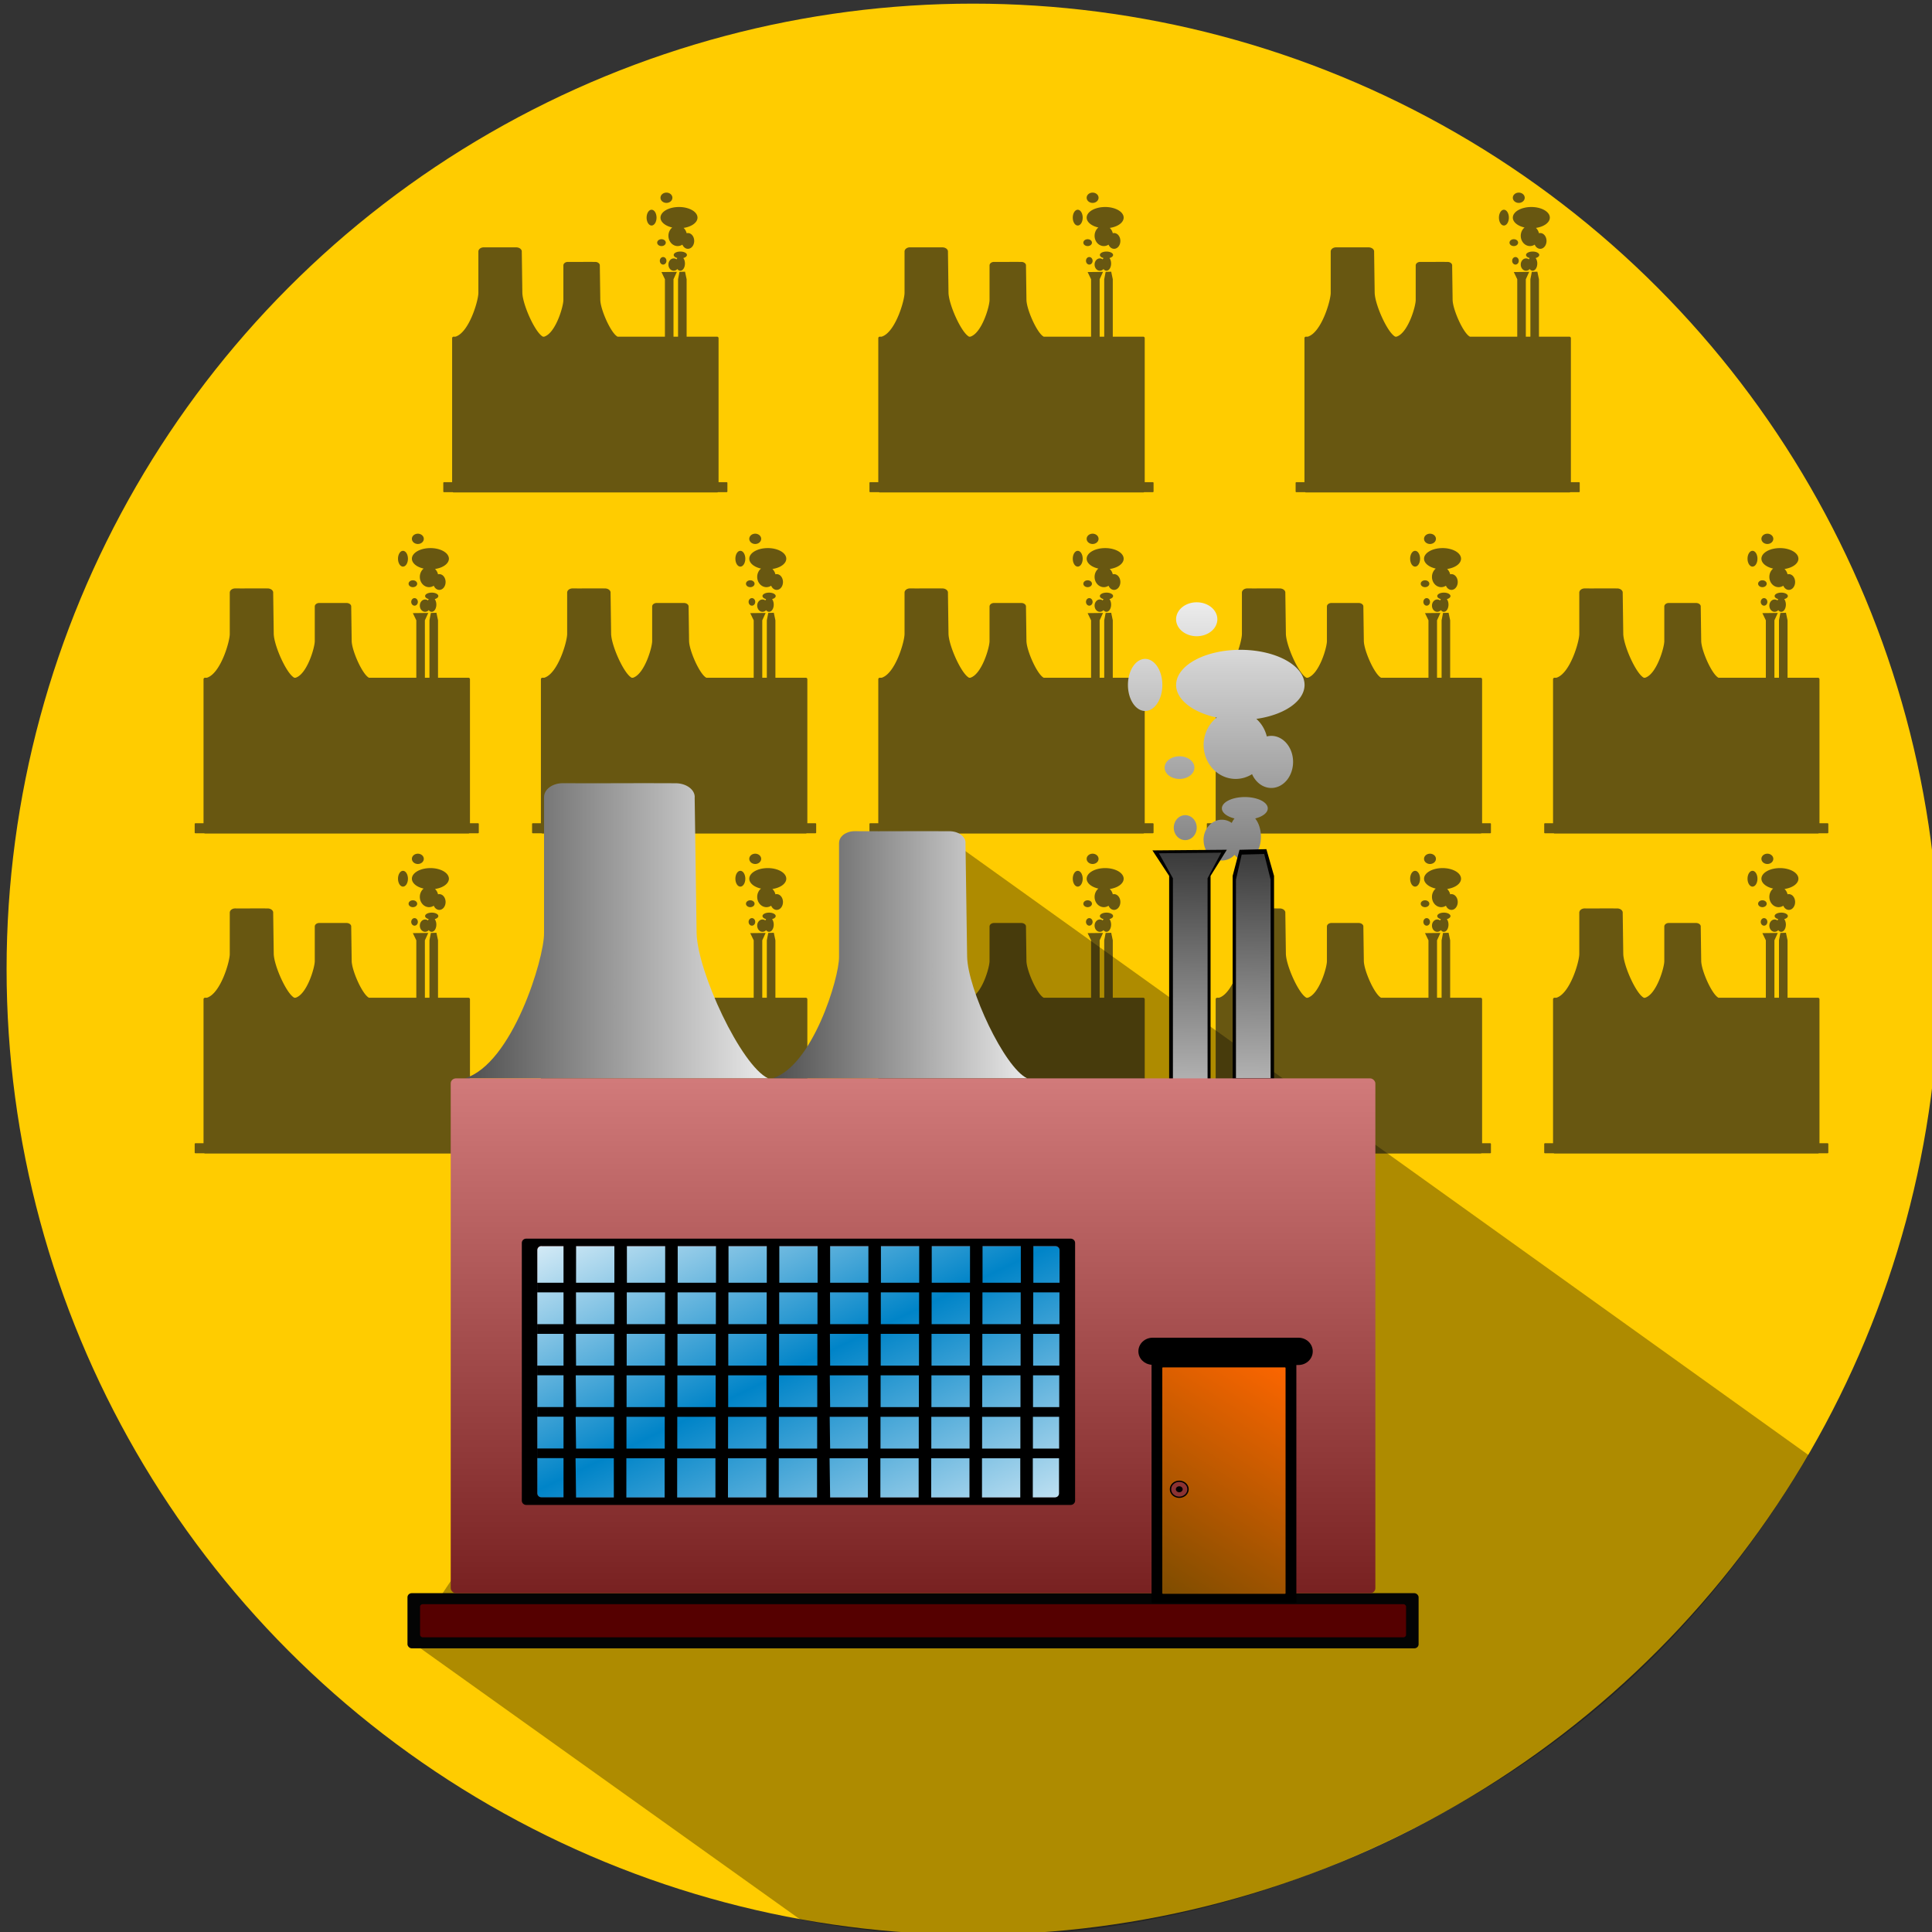 <?xml version="1.0" encoding="UTF-8" standalone="no"?>
<!-- Created with Inkscape (http://www.inkscape.org/) -->

<svg
   xmlns:dc="http://purl.org/dc/elements/1.1/"
   xmlns:cc="http://creativecommons.org/ns#"
   xmlns:rdf="http://www.w3.org/1999/02/22-rdf-syntax-ns#"
   xmlns:svg="http://www.w3.org/2000/svg"
   xmlns="http://www.w3.org/2000/svg"
   xmlns:xlink="http://www.w3.org/1999/xlink"
   xmlns:sodipodi="http://sodipodi.sourceforge.net/DTD/sodipodi-0.dtd"
   xmlns:inkscape="http://www.inkscape.org/namespaces/inkscape"
   width="20.773mm"
   height="20.773mm"
   viewBox="0 0 20.773 20.773"
   version="1.1"
   id="svg4150"
   inkscape:version="0.92.3 (2405546, 2018-03-11)"
   sodipodi:docname="abstract_facvtory_logo.svg">
  <rect x="0" y="0" width="20.773" height="20.773" fill="#333333" stroke="none"/>
  <defs
     id="defs4144">
    <linearGradient
       inkscape:collect="always"
       id="linearGradient896">
      <stop
         style="stop-color:#b3b3b3;stop-opacity:1;"
         offset="0"
         id="stop892" />
      <stop
         style="stop-color:#b3b3b3;stop-opacity:0;"
         offset="1"
         id="stop894" />
    </linearGradient>
    <linearGradient
       inkscape:collect="always"
       id="linearGradient962">
      <stop
         style="stop-color:#782121;stop-opacity:1"
         offset="0"
         id="stop958" />
      <stop
         style="stop-color:#de8787;stop-opacity:1"
         offset="1"
         id="stop960" />
    </linearGradient>
    <linearGradient
       id="linearGradient932"
       inkscape:collect="always">
      <stop
         id="stop928"
         offset="0"
         style="stop-color:#4d4d4d;stop-opacity:1" />
      <stop
         id="stop930"
         offset="1"
         style="stop-color:#ececec;stop-opacity:1" />
    </linearGradient>
    <linearGradient
       inkscape:collect="always"
       id="linearGradient904">
      <stop
         style="stop-color:#808080;stop-opacity:1"
         offset="0"
         id="stop900" />
      <stop
         style="stop-color:#ececec;stop-opacity:1"
         offset="1"
         id="stop902" />
    </linearGradient>
    <linearGradient
       inkscape:collect="always"
       xlink:href="#linearGradient904"
       id="linearGradient5771"
       gradientUnits="userSpaceOnUse"
       gradientTransform="matrix(0,-0.094,0.091,0,19.058,319.396)"
       x1="137.635"
       y1="43.869"
       x2="197.481"
       y2="43.869" />
    <linearGradient
       inkscape:collect="always"
       xlink:href="#linearGradient932"
       id="linearGradient5773"
       gradientUnits="userSpaceOnUse"
       gradientTransform="matrix(0.091,0,0,0.094,8.941,300.392)"
       x1="-17.076"
       y1="80.657"
       x2="53.458"
       y2="80.657" />
    <linearGradient
       inkscape:collect="always"
       xlink:href="#linearGradient896"
       id="linearGradient5775"
       gradientUnits="userSpaceOnUse"
       gradientTransform="matrix(0.028,0,0,0.025,262.262,91.988)"
       x1="593.682"
       y1="434.924"
       x2="595.87"
       y2="151.995" />
    <clipPath
       clipPathUnits="userSpaceOnUse"
       id="clipPath1907-5-8">
      <path
         style="fill:none;stroke:none;stroke-width:0.265px;stroke-linecap:butt;stroke-linejoin:miter;stroke-opacity:1"
         d="m 278.913,102.96 0.283,-5.188 -1.616,0.113 0.142,5.23 z"
         id="path1909-7-7"
         inkscape:connector-curvature="0" />
    </clipPath>
    <linearGradient
       inkscape:collect="always"
       xlink:href="#linearGradient896"
       id="linearGradient5777"
       gradientUnits="userSpaceOnUse"
       gradientTransform="matrix(0.028,0,0,0.025,264.366,91.928)"
       x1="593.682"
       y1="434.924"
       x2="598.404"
       y2="147.856" />
    <clipPath
       clipPathUnits="userSpaceOnUse"
       id="clipPath1898-7-2">
      <path
         inkscape:connector-curvature="0"
         id="path1900-2-2"
         d="m 281.239,102.953 0.014,-5.145 0.964,0.028 -0.057,5.202 z"
         style="fill:none;stroke:none;stroke-width:0.265px;stroke-linecap:butt;stroke-linejoin:miter;stroke-opacity:1" />
    </clipPath>
    <linearGradient
       inkscape:collect="always"
       xlink:href="#linearGradient932"
       id="linearGradient5779"
       gradientUnits="userSpaceOnUse"
       gradientTransform="matrix(0.091,0,0,0.094,8.941,300.392)"
       x1="53.377"
       y1="86.232"
       x2="112.745"
       y2="86.232" />
    <linearGradient
       inkscape:collect="always"
       xlink:href="#linearGradient962"
       id="linearGradient5781"
       gradientUnits="userSpaceOnUse"
       gradientTransform="matrix(0.091,0,0,0.094,9.223,300.408)"
       x1="83.061"
       y1="234.256"
       x2="83.061"
       y2="97.798" />
    <linearGradient
       inkscape:collect="always"
       xlink:href="#linearGradient2465"
       id="linearGradient5783"
       gradientUnits="userSpaceOnUse"
       gradientTransform="translate(-4.501,-8.367)"
       x1="11.97"
       y1="335.966"
       x2="17.545"
       y2="347.092" />
    <linearGradient
       inkscape:collect="always"
       id="linearGradient2465">
      <stop
         style="stop-color:#ffffff;stop-opacity:1"
         offset="0"
         id="stop2461" />
      <stop
         id="stop2469"
         offset="0.46"
         style="stop-color:#0084c8;stop-opacity:1" />
      <stop
         style="stop-color:#ffffff;stop-opacity:1"
         offset="1"
         id="stop2463" />
    </linearGradient>
    <linearGradient
       inkscape:collect="always"
       xlink:href="#linearGradient1930"
       id="linearGradient5785"
       gradientUnits="userSpaceOnUse"
       gradientTransform="matrix(0.091,0,0,0.102,8.884,299.192)"
       x1="143.776"
       y1="227.211"
       x2="172.487"
       y2="178.454" />
    <linearGradient
       id="linearGradient1930"
       inkscape:collect="always">
      <stop
         id="stop1926"
         offset="0"
         style="stop-color:#804d00;stop-opacity:1" />
      <stop
         id="stop1928"
         offset="1"
         style="stop-color:#ff6600;stop-opacity:1" />
    </linearGradient>
  </defs>
  <sodipodi:namedview
     id="base"
     pagecolor="#ffffff"
     bordercolor="#666666"
     borderopacity="1.0"
     inkscape:pageopacity="0.0"
     inkscape:pageshadow="2"
     inkscape:zoom="3.959798"
     inkscape:cx="12.815303"
     inkscape:cy="50.371664"
     inkscape:document-units="mm"
     inkscape:current-layer="layer1"
     showgrid="false"
     inkscape:snap-global="false"
     inkscape:snap-bbox="true"
     inkscape:bbox-nodes="true"
     inkscape:window-width="1366"
     inkscape:window-height="705"
     inkscape:window-x="-8"
     inkscape:window-y="-8"
     inkscape:window-maximized="1" />
  <g
     inkscape:label="Capa 1"
     inkscape:groupmode="layer"
     id="layer1"
     transform="translate(0,-276.227)">
    <g
       transform="matrix(0.523,0,0,0.523,-63.049,239.801)"
       id="g6000"
       style="stroke-width:1.913">
      <ellipse
         ry="19.85"
         rx="19.868"
         cy="89.573"
         cx="140.556"
         id="ellipse1420-6"
         style="opacity:1;fill:#ffcc00;fill-opacity:1;fill-rule:nonzero;stroke:none;stroke-width:1.913;stroke-linecap:butt;stroke-linejoin:bevel;stroke-miterlimit:4;stroke-dasharray:none;stroke-dashoffset:0;stroke-opacity:1;paint-order:normal" />
      <g
         style="stroke-width:17.459"
         transform="matrix(0.108,0,0,0.112,-46.751,77.764)"
         id="g1763-6">
        <g
           style="stroke-width:17.459"
           id="g1808-5">
          <g
             style="stroke-width:17.459"
             transform="translate(670.651,-564.144)"
             id="g1632-7">
            <path
               inkscape:connector-curvature="0"
               id="path1584-2"
               d="m 1086.441,527.038 a 1.132,0.943 0 0 0 -1.132,0.943 1.132,0.943 0 0 0 1.132,0.944 1.132,0.943 0 0 0 1.132,-0.944 1.132,0.943 0 0 0 -1.132,-0.943 z m 2.39,2.642 a 3.522,1.95 0 0 0 -3.522,1.95 3.522,1.95 0 0 0 2.232,1.812 1.761,1.887 0 0 0 -0.723,1.521 1.761,1.887 0 0 0 1.761,1.887 1.761,1.887 0 0 0 0.895,-0.265 1.195,1.447 0 0 0 1.054,0.768 1.195,1.447 0 0 0 1.195,-1.447 1.195,1.447 0 0 0 -1.195,-1.447 1.195,1.447 0 0 0 -0.246,0.033 1.761,1.887 0 0 0 -0.574,-0.976 3.522,1.95 0 0 0 2.644,-1.887 3.522,1.95 0 0 0 -3.522,-1.95 z m -5.221,0.503 a 0.943,1.447 0 0 0 -0.944,1.447 0.943,1.447 0 0 0 0.944,1.447 0.943,1.447 0 0 0 0.944,-1.447 0.943,1.447 0 0 0 -0.944,-1.447 z m 1.887,5.409 a 0.818,0.629 0 0 0 -0.818,0.629 0.818,0.629 0 0 0 0.818,0.629 0.818,0.629 0 0 0 0.818,-0.629 0.818,0.629 0 0 0 -0.818,-0.629 z m -29.322,1.488 c -1.518,0 -2.837,0.013 -4.553,0.002 -0.575,0.023 -0.981,0.375 -0.981,0.77 v 7.557 c 0.025,1.378 -1.746,7.302 -4.364,8.07 h -0.353 c -0.155,0 -0.28,0.125 -0.28,0.28 v 26.427 h -1.546 c -0.076,0 -0.137,0.061 -0.137,0.137 v 1.566 c 0,0.076 0.061,0.137 0.137,0.137 h 1.669 v 0 c 0.045,0.03 0.099,0.048 0.157,0.048 h 50.157 c 0.058,0 0.112,-0.018 0.157,-0.048 h 1.669 c 0.076,0 0.137,-0.061 0.137,-0.137 v -1.566 c 0,-0.076 -0.061,-0.137 -0.137,-0.137 h -1.546 v -26.427 c 0,-0.155 -0.125,-0.28 -0.28,-0.28 h -5.8 v -10.544 l -0.303,-1.382 -1.058,0.034 -0.27,1.348 v 10.544 h -0.869 v -10.544 l 0.641,-1.35 -2.93,0.034 0.658,1.317 v 10.544 h -9.005 c -1.253,-0.593 -3.272,-4.974 -3.298,-6.775 l -0.09,-6.263 c 0.04,-0.351 -0.355,-0.705 -0.943,-0.685 -1.92,-0.012 -3.25,0.01 -5.17,-0.002 -0.483,0.019 -0.823,0.314 -0.823,0.645 v 6.326 c 0.021,1.154 -1.465,6.112 -3.663,6.755 h -0.22 c -1.493,-0.708 -3.898,-5.942 -3.929,-8.094 l -0.107,-7.482 c 0.048,-0.42 -0.423,-0.842 -1.123,-0.819 -0.572,-0.004 -1.1,-0.005 -1.606,-0.004 z m 32.907,0.776 a 1.258,0.629 0 0 0 -1.258,0.629 1.258,0.629 0 0 0 0.693,0.561 0.881,1.321 0 0 0 -0.152,0.246 1.006,1.132 0 0 0 -0.541,-0.179 1.006,1.132 0 0 0 -1.006,1.132 1.006,1.132 0 0 0 1.006,1.132 1.006,1.132 0 0 0 0.691,-0.31 0.881,1.321 0 0 0 0.567,0.31 0.881,1.321 0 0 0 0.881,-1.321 0.881,1.321 0 0 0 -0.314,-1.011 1.258,0.629 0 0 0 0.691,-0.561 1.258,0.629 0 0 0 -1.258,-0.629 z m -3.271,1.007 a 0.629,0.692 0 0 0 -0.629,0.692 0.629,0.692 0 0 0 0.629,0.692 0.629,0.692 0 0 0 0.629,-0.692 0.629,0.692 0 0 0 -0.629,-0.692 z"
               style="opacity:1;fill:#1a1a1a;fill-opacity:0.657;fill-rule:nonzero;stroke:none;stroke-width:6.983;stroke-linecap:butt;stroke-linejoin:bevel;stroke-miterlimit:4;stroke-dasharray:none;stroke-dashoffset:0;stroke-opacity:1;paint-order:normal" />
            <path
               style="opacity:1;fill:#1a1a1a;fill-opacity:0.657;fill-rule:nonzero;stroke:none;stroke-width:6.983;stroke-linecap:butt;stroke-linejoin:bevel;stroke-miterlimit:4;stroke-dasharray:none;stroke-dashoffset:0;stroke-opacity:1;paint-order:normal"
               d="m 1167.564,527.038 a 1.132,0.943 0 0 0 -1.132,0.943 1.132,0.943 0 0 0 1.132,0.944 1.132,0.943 0 0 0 1.132,-0.944 1.132,0.943 0 0 0 -1.132,-0.943 z m 2.39,2.642 a 3.522,1.95 0 0 0 -3.522,1.95 3.522,1.95 0 0 0 2.232,1.812 1.761,1.887 0 0 0 -0.723,1.521 1.761,1.887 0 0 0 1.761,1.887 1.761,1.887 0 0 0 0.895,-0.265 1.195,1.447 0 0 0 1.054,0.768 1.195,1.447 0 0 0 1.195,-1.447 1.195,1.447 0 0 0 -1.195,-1.447 1.195,1.447 0 0 0 -0.246,0.033 1.761,1.887 0 0 0 -0.574,-0.976 3.522,1.95 0 0 0 2.644,-1.887 3.522,1.95 0 0 0 -3.522,-1.95 z m -5.221,0.503 a 0.943,1.447 0 0 0 -0.944,1.447 0.943,1.447 0 0 0 0.944,1.447 0.943,1.447 0 0 0 0.944,-1.447 0.943,1.447 0 0 0 -0.944,-1.447 z m 1.887,5.409 a 0.818,0.629 0 0 0 -0.818,0.629 0.818,0.629 0 0 0 0.818,0.629 0.818,0.629 0 0 0 0.818,-0.629 0.818,0.629 0 0 0 -0.818,-0.629 z m -29.322,1.488 c -1.518,0 -2.837,0.013 -4.553,0.002 -0.575,0.023 -0.981,0.375 -0.981,0.77 v 7.557 c 0.025,1.378 -1.746,7.302 -4.364,8.07 h -0.353 c -0.155,0 -0.28,0.125 -0.28,0.28 v 26.427 h -1.546 c -0.076,0 -0.137,0.061 -0.137,0.137 v 1.566 c 0,0.076 0.061,0.137 0.137,0.137 h 1.669 v 0 c 0.045,0.03 0.099,0.048 0.157,0.048 h 50.157 c 0.058,0 0.112,-0.018 0.157,-0.048 h 1.669 c 0.076,0 0.137,-0.061 0.137,-0.137 v -1.566 c 0,-0.076 -0.061,-0.137 -0.137,-0.137 h -1.546 v -26.427 c 0,-0.155 -0.125,-0.28 -0.28,-0.28 h -5.8 v -10.544 l -0.303,-1.382 -1.058,0.034 -0.27,1.348 v 10.544 h -0.869 v -10.544 l 0.641,-1.35 -2.93,0.034 0.658,1.317 v 10.544 h -9.005 c -1.253,-0.593 -3.272,-4.974 -3.298,-6.775 l -0.09,-6.263 c 0.04,-0.351 -0.355,-0.705 -0.943,-0.685 -1.92,-0.012 -3.25,0.01 -5.17,-0.002 -0.483,0.019 -0.823,0.314 -0.823,0.645 v 6.326 c 0.021,1.154 -1.465,6.112 -3.663,6.755 h -0.22 c -1.493,-0.708 -3.898,-5.942 -3.929,-8.094 l -0.107,-7.482 c 0.048,-0.42 -0.423,-0.842 -1.123,-0.819 -0.572,-0.004 -1.1,-0.005 -1.606,-0.004 z m 32.907,0.776 a 1.258,0.629 0 0 0 -1.258,0.629 1.258,0.629 0 0 0 0.693,0.561 0.881,1.321 0 0 0 -0.152,0.246 1.006,1.132 0 0 0 -0.541,-0.179 1.006,1.132 0 0 0 -1.006,1.132 1.006,1.132 0 0 0 1.006,1.132 1.006,1.132 0 0 0 0.691,-0.31 0.881,1.321 0 0 0 0.567,0.31 0.881,1.321 0 0 0 0.881,-1.321 0.881,1.321 0 0 0 -0.314,-1.011 1.258,0.629 0 0 0 0.691,-0.561 1.258,0.629 0 0 0 -1.258,-0.629 z m -3.271,1.007 a 0.629,0.692 0 0 0 -0.629,0.692 0.629,0.692 0 0 0 0.629,0.692 0.629,0.692 0 0 0 0.629,-0.692 0.629,0.692 0 0 0 -0.629,-0.692 z"
               id="path1586-0"
               inkscape:connector-curvature="0" />
            <path
               style="opacity:1;fill:#1a1a1a;fill-opacity:0.657;fill-rule:nonzero;stroke:none;stroke-width:6.983;stroke-linecap:butt;stroke-linejoin:bevel;stroke-miterlimit:4;stroke-dasharray:none;stroke-dashoffset:0;stroke-opacity:1;paint-order:normal"
               d="m 1005.318,527.038 a 1.132,0.943 0 0 0 -1.132,0.943 1.132,0.943 0 0 0 1.132,0.944 1.132,0.943 0 0 0 1.132,-0.944 1.132,0.943 0 0 0 -1.132,-0.943 z m 2.39,2.642 a 3.522,1.95 0 0 0 -3.522,1.95 3.522,1.95 0 0 0 2.232,1.812 1.761,1.887 0 0 0 -0.723,1.521 1.761,1.887 0 0 0 1.761,1.887 1.761,1.887 0 0 0 0.895,-0.265 1.195,1.447 0 0 0 1.054,0.768 1.195,1.447 0 0 0 1.195,-1.447 1.195,1.447 0 0 0 -1.195,-1.447 1.195,1.447 0 0 0 -0.246,0.033 1.761,1.887 0 0 0 -0.574,-0.976 3.522,1.95 0 0 0 2.644,-1.887 3.522,1.95 0 0 0 -3.522,-1.95 z m -5.221,0.503 a 0.943,1.447 0 0 0 -0.944,1.447 0.943,1.447 0 0 0 0.944,1.447 0.943,1.447 0 0 0 0.944,-1.447 0.943,1.447 0 0 0 -0.944,-1.447 z m 1.887,5.409 a 0.818,0.629 0 0 0 -0.818,0.629 0.818,0.629 0 0 0 0.818,0.629 0.818,0.629 0 0 0 0.818,-0.629 0.818,0.629 0 0 0 -0.818,-0.629 z m -29.322,1.488 c -1.518,0 -2.837,0.013 -4.553,0.002 -0.575,0.023 -0.981,0.375 -0.981,0.77 v 7.557 c 0.025,1.378 -1.746,7.302 -4.364,8.07 h -0.353 c -0.155,0 -0.28,0.125 -0.28,0.28 v 26.427 h -1.546 c -0.076,0 -0.137,0.061 -0.137,0.137 v 1.566 c 0,0.076 0.061,0.137 0.137,0.137 h 1.669 v 0 c 0.045,0.03 0.099,0.048 0.157,0.048 h 50.157 c 0.058,0 0.112,-0.018 0.157,-0.048 h 1.669 c 0.076,0 0.137,-0.061 0.137,-0.137 v -1.566 c 0,-0.076 -0.061,-0.137 -0.137,-0.137 h -1.546 v -26.427 c 0,-0.155 -0.125,-0.28 -0.28,-0.28 h -5.8 v -10.544 l -0.303,-1.382 -1.058,0.034 -0.27,1.348 v 10.544 h -0.869 v -10.544 l 0.641,-1.35 -2.93,0.034 0.658,1.317 v 10.544 h -9.005 c -1.253,-0.593 -3.272,-4.974 -3.298,-6.775 l -0.09,-6.263 c 0.04,-0.351 -0.355,-0.705 -0.943,-0.685 -1.92,-0.012 -3.25,0.01 -5.17,-0.002 -0.483,0.019 -0.823,0.314 -0.823,0.645 v 6.326 c 0.021,1.154 -1.465,6.112 -3.663,6.755 h -0.22 c -1.493,-0.708 -3.898,-5.942 -3.929,-8.094 l -0.107,-7.482 c 0.048,-0.42 -0.423,-0.842 -1.123,-0.819 -0.572,-0.004 -1.1,-0.005 -1.606,-0.004 z m 32.907,0.776 a 1.258,0.629 0 0 0 -1.258,0.629 1.258,0.629 0 0 0 0.693,0.561 0.881,1.321 0 0 0 -0.152,0.246 1.006,1.132 0 0 0 -0.541,-0.179 1.006,1.132 0 0 0 -1.006,1.132 1.006,1.132 0 0 0 1.006,1.132 1.006,1.132 0 0 0 0.691,-0.31 0.881,1.321 0 0 0 0.567,0.31 0.881,1.321 0 0 0 0.881,-1.321 0.881,1.321 0 0 0 -0.314,-1.011 1.258,0.629 0 0 0 0.691,-0.561 1.258,0.629 0 0 0 -1.258,-0.629 z m -3.271,1.007 a 0.629,0.692 0 0 0 -0.629,0.692 0.629,0.692 0 0 0 0.629,0.692 0.629,0.692 0 0 0 0.629,-0.692 0.629,0.692 0 0 0 -0.629,-0.692 z"
               id="path1590-4"
               inkscape:connector-curvature="0" />
          </g>
          <g
             style="stroke-width:17.459"
             id="g1744-2">
            <g
               style="stroke-width:17.459"
               id="g1615-3"
               transform="translate(684.543,-564.144)">
              <path
                 inkscape:connector-curvature="0"
                 id="path1600-7"
                 d="m 1136.771,648.385 a 1.132,0.943 0 0 0 -1.132,0.943 1.132,0.943 0 0 0 1.132,0.944 1.132,0.943 0 0 0 1.132,-0.944 1.132,0.943 0 0 0 -1.132,-0.943 z m 2.39,2.642 a 3.522,1.95 0 0 0 -3.522,1.95 3.522,1.95 0 0 0 2.232,1.812 1.761,1.887 0 0 0 -0.723,1.521 1.761,1.887 0 0 0 1.761,1.887 1.761,1.887 0 0 0 0.895,-0.265 1.195,1.447 0 0 0 1.054,0.768 1.195,1.447 0 0 0 1.195,-1.447 1.195,1.447 0 0 0 -1.195,-1.447 1.195,1.447 0 0 0 -0.246,0.033 1.761,1.887 0 0 0 -0.574,-0.976 3.522,1.95 0 0 0 2.644,-1.887 3.522,1.95 0 0 0 -3.522,-1.95 z m -5.221,0.503 a 0.943,1.447 0 0 0 -0.944,1.447 0.943,1.447 0 0 0 0.944,1.447 0.943,1.447 0 0 0 0.944,-1.447 0.943,1.447 0 0 0 -0.944,-1.447 z m 1.887,5.409 a 0.818,0.629 0 0 0 -0.818,0.629 0.818,0.629 0 0 0 0.818,0.629 0.818,0.629 0 0 0 0.818,-0.629 0.818,0.629 0 0 0 -0.818,-0.629 z m -29.322,1.488 c -1.518,0 -2.837,0.013 -4.553,0.002 -0.575,0.023 -0.981,0.375 -0.981,0.77 v 7.557 c 0.025,1.378 -1.746,7.302 -4.364,8.07 h -0.353 c -0.155,0 -0.28,0.125 -0.28,0.28 v 26.427 h -1.546 c -0.076,0 -0.137,0.061 -0.137,0.137 v 1.566 c 0,0.076 0.061,0.137 0.137,0.137 h 1.669 v 0 c 0.045,0.03 0.099,0.048 0.157,0.048 h 50.157 c 0.058,0 0.112,-0.018 0.157,-0.048 h 1.669 c 0.076,0 0.137,-0.061 0.137,-0.137 v -1.566 c 0,-0.076 -0.061,-0.137 -0.137,-0.137 h -1.546 v -26.427 c 0,-0.155 -0.125,-0.28 -0.28,-0.28 h -5.8 v -10.544 l -0.303,-1.382 -1.058,0.034 -0.27,1.348 v 10.544 h -0.869 v -10.544 l 0.641,-1.35 -2.93,0.034 0.658,1.317 v 10.544 h -9.005 c -1.253,-0.593 -3.272,-4.974 -3.298,-6.775 l -0.09,-6.263 c 0.04,-0.351 -0.355,-0.705 -0.943,-0.685 -1.92,-0.012 -3.25,0.01 -5.17,-0.002 -0.483,0.019 -0.823,0.314 -0.823,0.645 v 6.326 c 0.021,1.154 -1.465,6.112 -3.663,6.755 h -0.22 c -1.493,-0.708 -3.898,-5.942 -3.929,-8.094 l -0.107,-7.482 c 0.048,-0.42 -0.423,-0.842 -1.123,-0.819 -0.572,-0.004 -1.1,-0.005 -1.606,-0.004 z m 32.907,0.776 a 1.258,0.629 0 0 0 -1.258,0.629 1.258,0.629 0 0 0 0.693,0.561 0.881,1.321 0 0 0 -0.152,0.246 1.006,1.132 0 0 0 -0.541,-0.179 1.006,1.132 0 0 0 -1.006,1.132 1.006,1.132 0 0 0 1.006,1.132 1.006,1.132 0 0 0 0.691,-0.31 0.881,1.321 0 0 0 0.567,0.31 0.881,1.321 0 0 0 0.881,-1.321 0.881,1.321 0 0 0 -0.314,-1.011 1.258,0.629 0 0 0 0.691,-0.561 1.258,0.629 0 0 0 -1.258,-0.629 z m -3.271,1.007 a 0.629,0.692 0 0 0 -0.629,0.692 0.629,0.692 0 0 0 0.629,0.692 0.629,0.692 0 0 0 0.629,-0.692 0.629,0.692 0 0 0 -0.629,-0.692 z"
                 style="opacity:1;fill:#1a1a1a;fill-opacity:0.657;fill-rule:nonzero;stroke:none;stroke-width:6.983;stroke-linecap:butt;stroke-linejoin:bevel;stroke-miterlimit:4;stroke-dasharray:none;stroke-dashoffset:0;stroke-opacity:1;paint-order:normal" />
              <path
                 style="opacity:1;fill:#1a1a1a;fill-opacity:0.657;fill-rule:nonzero;stroke:none;stroke-width:6.983;stroke-linecap:butt;stroke-linejoin:bevel;stroke-miterlimit:4;stroke-dasharray:none;stroke-dashoffset:0;stroke-opacity:1;paint-order:normal"
                 d="m 1200.993,648.385 a 1.132,0.943 0 0 0 -1.132,0.943 1.132,0.943 0 0 0 1.132,0.944 1.132,0.943 0 0 0 1.132,-0.944 1.132,0.943 0 0 0 -1.132,-0.943 z m 2.39,2.642 a 3.522,1.95 0 0 0 -3.522,1.95 3.522,1.95 0 0 0 2.232,1.812 1.761,1.887 0 0 0 -0.723,1.521 1.761,1.887 0 0 0 1.761,1.887 1.761,1.887 0 0 0 0.895,-0.265 1.195,1.447 0 0 0 1.054,0.768 1.195,1.447 0 0 0 1.195,-1.447 1.195,1.447 0 0 0 -1.195,-1.447 1.195,1.447 0 0 0 -0.246,0.033 1.761,1.887 0 0 0 -0.574,-0.976 3.522,1.95 0 0 0 2.644,-1.887 3.522,1.95 0 0 0 -3.522,-1.95 z m -5.221,0.503 a 0.943,1.447 0 0 0 -0.944,1.447 0.943,1.447 0 0 0 0.944,1.447 0.943,1.447 0 0 0 0.944,-1.447 0.943,1.447 0 0 0 -0.944,-1.447 z m 1.887,5.409 a 0.818,0.629 0 0 0 -0.818,0.629 0.818,0.629 0 0 0 0.818,0.629 0.818,0.629 0 0 0 0.818,-0.629 0.818,0.629 0 0 0 -0.818,-0.629 z m -29.322,1.488 c -1.518,0 -2.837,0.013 -4.553,0.002 -0.575,0.023 -0.981,0.375 -0.981,0.77 v 7.557 c 0.025,1.378 -1.746,7.302 -4.364,8.07 h -0.353 c -0.155,0 -0.28,0.125 -0.28,0.28 v 26.427 h -1.546 c -0.076,0 -0.137,0.061 -0.137,0.137 v 1.566 c 0,0.076 0.061,0.137 0.137,0.137 h 1.669 v 0 c 0.045,0.03 0.099,0.048 0.157,0.048 h 50.157 c 0.058,0 0.112,-0.018 0.157,-0.048 h 1.669 c 0.076,0 0.137,-0.061 0.137,-0.137 v -1.566 c 0,-0.076 -0.061,-0.137 -0.137,-0.137 h -1.546 v -26.427 c 0,-0.155 -0.125,-0.28 -0.28,-0.28 h -5.8 v -10.544 l -0.303,-1.382 -1.058,0.034 -0.27,1.348 v 10.544 h -0.869 v -10.544 l 0.641,-1.35 -2.93,0.034 0.658,1.317 v 10.544 h -9.005 c -1.253,-0.593 -3.272,-4.974 -3.298,-6.775 l -0.09,-6.263 c 0.04,-0.351 -0.355,-0.705 -0.943,-0.685 -1.92,-0.012 -3.25,0.01 -5.17,-0.002 -0.483,0.019 -0.823,0.314 -0.823,0.645 v 6.326 c 0.021,1.154 -1.465,6.112 -3.663,6.755 h -0.22 c -1.493,-0.708 -3.898,-5.942 -3.929,-8.094 l -0.107,-7.482 c 0.048,-0.42 -0.423,-0.842 -1.123,-0.819 -0.572,-0.004 -1.1,-0.005 -1.606,-0.004 z m 32.907,0.776 a 1.258,0.629 0 0 0 -1.258,0.629 1.258,0.629 0 0 0 0.693,0.561 0.881,1.321 0 0 0 -0.152,0.246 1.006,1.132 0 0 0 -0.541,-0.179 1.006,1.132 0 0 0 -1.006,1.132 1.006,1.132 0 0 0 1.006,1.132 1.006,1.132 0 0 0 0.691,-0.31 0.881,1.321 0 0 0 0.567,0.31 0.881,1.321 0 0 0 0.881,-1.321 0.881,1.321 0 0 0 -0.314,-1.011 1.258,0.629 0 0 0 0.691,-0.561 1.258,0.629 0 0 0 -1.258,-0.629 z m -3.271,1.007 a 0.629,0.692 0 0 0 -0.629,0.692 0.629,0.692 0 0 0 0.629,0.692 0.629,0.692 0 0 0 0.629,-0.692 0.629,0.692 0 0 0 -0.629,-0.692 z"
                 id="path1602-4"
                 inkscape:connector-curvature="0" />
              <path
                 inkscape:connector-curvature="0"
                 id="path1604-4"
                 d="m 1072.549,648.385 a 1.132,0.943 0 0 0 -1.132,0.943 1.132,0.943 0 0 0 1.132,0.944 1.132,0.943 0 0 0 1.132,-0.944 1.132,0.943 0 0 0 -1.132,-0.943 z m 2.39,2.642 a 3.522,1.95 0 0 0 -3.522,1.95 3.522,1.95 0 0 0 2.232,1.812 1.761,1.887 0 0 0 -0.723,1.521 1.761,1.887 0 0 0 1.761,1.887 1.761,1.887 0 0 0 0.895,-0.265 1.195,1.447 0 0 0 1.054,0.768 1.195,1.447 0 0 0 1.195,-1.447 1.195,1.447 0 0 0 -1.195,-1.447 1.195,1.447 0 0 0 -0.246,0.033 1.761,1.887 0 0 0 -0.574,-0.976 3.522,1.95 0 0 0 2.644,-1.887 3.522,1.95 0 0 0 -3.522,-1.95 z m -5.221,0.503 a 0.943,1.447 0 0 0 -0.944,1.447 0.943,1.447 0 0 0 0.944,1.447 0.943,1.447 0 0 0 0.944,-1.447 0.943,1.447 0 0 0 -0.944,-1.447 z m 1.887,5.409 a 0.818,0.629 0 0 0 -0.818,0.629 0.818,0.629 0 0 0 0.818,0.629 0.818,0.629 0 0 0 0.818,-0.629 0.818,0.629 0 0 0 -0.818,-0.629 z m -29.322,1.488 c -1.518,0 -2.837,0.013 -4.553,0.002 -0.575,0.023 -0.981,0.375 -0.981,0.77 v 7.557 c 0.025,1.378 -1.746,7.302 -4.364,8.07 h -0.353 c -0.155,0 -0.28,0.125 -0.28,0.28 v 26.427 h -1.546 c -0.076,0 -0.137,0.061 -0.137,0.137 v 1.566 c 0,0.076 0.061,0.137 0.137,0.137 h 1.669 v 0 c 0.045,0.03 0.099,0.048 0.157,0.048 h 50.157 c 0.058,0 0.112,-0.018 0.157,-0.048 h 1.669 c 0.076,0 0.137,-0.061 0.137,-0.137 v -1.566 c 0,-0.076 -0.061,-0.137 -0.137,-0.137 h -1.546 v -26.427 c 0,-0.155 -0.125,-0.28 -0.28,-0.28 h -5.8 v -10.544 l -0.303,-1.382 -1.058,0.034 -0.27,1.348 v 10.544 h -0.869 V 664.282 l 0.641,-1.35 -2.93,0.034 0.658,1.317 v 10.544 h -9.005 c -1.253,-0.593 -3.272,-4.974 -3.298,-6.775 l -0.09,-6.263 c 0.04,-0.351 -0.355,-0.705 -0.943,-0.685 -1.92,-0.012 -3.25,0.01 -5.17,-0.002 -0.483,0.019 -0.823,0.314 -0.823,0.645 v 6.326 c 0.021,1.154 -1.465,6.112 -3.663,6.755 h -0.22 c -1.493,-0.708 -3.898,-5.942 -3.929,-8.094 l -0.107,-7.482 c 0.048,-0.42 -0.423,-0.842 -1.123,-0.819 -0.572,-0.004 -1.1,-0.005 -1.606,-0.004 z m 32.907,0.776 a 1.258,0.629 0 0 0 -1.258,0.629 1.258,0.629 0 0 0 0.693,0.561 0.881,1.321 0 0 0 -0.152,0.246 1.006,1.132 0 0 0 -0.541,-0.179 1.006,1.132 0 0 0 -1.006,1.132 1.006,1.132 0 0 0 1.006,1.132 1.006,1.132 0 0 0 0.691,-0.31 0.881,1.321 0 0 0 0.567,0.31 0.881,1.321 0 0 0 0.881,-1.321 0.881,1.321 0 0 0 -0.314,-1.011 1.258,0.629 0 0 0 0.691,-0.561 1.258,0.629 0 0 0 -1.258,-0.629 z m -3.271,1.007 a 0.629,0.692 0 0 0 -0.629,0.692 0.629,0.692 0 0 0 0.629,0.692 0.629,0.692 0 0 0 0.629,-0.692 0.629,0.692 0 0 0 -0.629,-0.692 z"
                 style="opacity:1;fill:#1a1a1a;fill-opacity:0.657;fill-rule:nonzero;stroke:none;stroke-width:6.983;stroke-linecap:butt;stroke-linejoin:bevel;stroke-miterlimit:4;stroke-dasharray:none;stroke-dashoffset:0;stroke-opacity:1;paint-order:normal" />
              <path
                 style="opacity:1;fill:#1a1a1a;fill-opacity:0.657;fill-rule:nonzero;stroke:none;stroke-width:6.983;stroke-linecap:butt;stroke-linejoin:bevel;stroke-miterlimit:4;stroke-dasharray:none;stroke-dashoffset:0;stroke-opacity:1;paint-order:normal"
                 d="m 1008.326,648.385 a 1.132,0.943 0 0 0 -1.132,0.943 1.132,0.943 0 0 0 1.132,0.944 1.132,0.943 0 0 0 1.132,-0.944 1.132,0.943 0 0 0 -1.132,-0.943 z m 2.39,2.642 a 3.522,1.95 0 0 0 -3.522,1.95 3.522,1.95 0 0 0 2.232,1.812 1.761,1.887 0 0 0 -0.723,1.521 1.761,1.887 0 0 0 1.761,1.887 1.761,1.887 0 0 0 0.895,-0.265 1.195,1.447 0 0 0 1.054,0.768 1.195,1.447 0 0 0 1.195,-1.447 1.195,1.447 0 0 0 -1.195,-1.447 1.195,1.447 0 0 0 -0.246,0.033 1.761,1.887 0 0 0 -0.574,-0.976 3.522,1.95 0 0 0 2.644,-1.887 3.522,1.95 0 0 0 -3.522,-1.95 z m -5.221,0.503 a 0.943,1.447 0 0 0 -0.944,1.447 0.943,1.447 0 0 0 0.944,1.447 0.943,1.447 0 0 0 0.944,-1.447 0.943,1.447 0 0 0 -0.944,-1.447 z m 1.887,5.409 a 0.818,0.629 0 0 0 -0.818,0.629 0.818,0.629 0 0 0 0.818,0.629 0.818,0.629 0 0 0 0.818,-0.629 0.818,0.629 0 0 0 -0.818,-0.629 z m -29.322,1.488 c -1.518,0 -2.837,0.013 -4.553,0.002 -0.575,0.023 -0.981,0.375 -0.981,0.77 v 7.557 c 0.025,1.378 -1.746,7.302 -4.364,8.07 h -0.353 c -0.155,0 -0.28,0.125 -0.28,0.28 v 26.427 h -1.546 c -0.076,0 -0.137,0.061 -0.137,0.137 v 1.566 c 0,0.076 0.061,0.137 0.137,0.137 h 1.669 v 0 c 0.045,0.03 0.099,0.048 0.157,0.048 h 50.157 c 0.058,0 0.112,-0.018 0.157,-0.048 h 1.669 c 0.076,0 0.137,-0.061 0.137,-0.137 v -1.566 c 0,-0.076 -0.061,-0.137 -0.137,-0.137 h -1.546 v -26.427 c 0,-0.155 -0.125,-0.28 -0.28,-0.28 h -5.8 v -10.544 l -0.303,-1.382 -1.058,0.034 -0.27,1.348 v 10.544 h -0.869 v -10.544 l 0.641,-1.35 -2.93,0.034 0.658,1.317 v 10.544 h -9.005 c -1.253,-0.593 -3.272,-4.974 -3.298,-6.775 l -0.09,-6.263 c 0.04,-0.351 -0.355,-0.705 -0.943,-0.685 -1.92,-0.012 -3.25,0.01 -5.17,-0.002 -0.483,0.019 -0.823,0.314 -0.823,0.645 v 6.326 c 0.021,1.154 -1.465,6.112 -3.663,6.755 h -0.22 c -1.493,-0.708 -3.898,-5.942 -3.929,-8.094 l -0.107,-7.482 c 0.048,-0.42 -0.423,-0.842 -1.123,-0.819 -0.572,-0.004 -1.1,-0.005 -1.606,-0.004 z m 32.907,0.776 a 1.258,0.629 0 0 0 -1.258,0.629 1.258,0.629 0 0 0 0.693,0.561 0.881,1.321 0 0 0 -0.152,0.246 1.006,1.132 0 0 0 -0.541,-0.179 1.006,1.132 0 0 0 -1.006,1.132 1.006,1.132 0 0 0 1.006,1.132 1.006,1.132 0 0 0 0.691,-0.31 0.881,1.321 0 0 0 0.567,0.31 0.881,1.321 0 0 0 0.881,-1.321 0.881,1.321 0 0 0 -0.314,-1.011 1.258,0.629 0 0 0 0.691,-0.561 1.258,0.629 0 0 0 -1.258,-0.629 z m -3.271,1.007 a 0.629,0.692 0 0 0 -0.629,0.692 0.629,0.692 0 0 0 0.629,0.692 0.629,0.692 0 0 0 0.629,-0.692 0.629,0.692 0 0 0 -0.629,-0.692 z"
                 id="path1606-0"
                 inkscape:connector-curvature="0" />
              <path
                 style="opacity:1;fill:#1a1a1a;fill-opacity:0.657;fill-rule:nonzero;stroke:none;stroke-width:6.983;stroke-linecap:butt;stroke-linejoin:bevel;stroke-miterlimit:4;stroke-dasharray:none;stroke-dashoffset:0;stroke-opacity:1;paint-order:normal"
                 d="m 944.104,648.385 a 1.132,0.943 0 0 0 -1.132,0.943 1.132,0.943 0 0 0 1.132,0.944 1.132,0.943 0 0 0 1.132,-0.944 1.132,0.943 0 0 0 -1.132,-0.943 z m 2.39,2.642 a 3.522,1.95 0 0 0 -3.522,1.95 3.522,1.95 0 0 0 2.232,1.812 1.761,1.887 0 0 0 -0.723,1.521 1.761,1.887 0 0 0 1.761,1.887 1.761,1.887 0 0 0 0.895,-0.265 1.195,1.447 0 0 0 1.054,0.768 1.195,1.447 0 0 0 1.195,-1.447 1.195,1.447 0 0 0 -1.195,-1.447 1.195,1.447 0 0 0 -0.246,0.033 1.761,1.887 0 0 0 -0.574,-0.976 3.522,1.95 0 0 0 2.644,-1.887 3.522,1.95 0 0 0 -3.522,-1.95 z m -5.221,0.503 a 0.943,1.447 0 0 0 -0.944,1.447 0.943,1.447 0 0 0 0.944,1.447 0.943,1.447 0 0 0 0.944,-1.447 0.943,1.447 0 0 0 -0.944,-1.447 z m 1.887,5.409 a 0.818,0.629 0 0 0 -0.818,0.629 0.818,0.629 0 0 0 0.818,0.629 0.818,0.629 0 0 0 0.818,-0.629 0.818,0.629 0 0 0 -0.818,-0.629 z m -29.322,1.488 c -1.518,0 -2.837,0.013 -4.553,0.002 -0.575,0.023 -0.981,0.375 -0.981,0.77 v 7.557 c 0.025,1.378 -1.746,7.302 -4.364,8.07 h -0.353 c -0.155,0 -0.28,0.125 -0.28,0.28 v 26.427 h -1.546 c -0.076,0 -0.137,0.061 -0.137,0.137 v 1.566 c 0,0.076 0.061,0.137 0.137,0.137 h 1.669 v 0 c 0.045,0.03 0.099,0.048 0.157,0.048 h 50.157 c 0.058,0 0.112,-0.018 0.157,-0.048 h 1.669 c 0.076,0 0.137,-0.061 0.137,-0.137 v -1.566 c 0,-0.076 -0.061,-0.137 -0.137,-0.137 h -1.546 v -26.427 c 0,-0.155 -0.125,-0.28 -0.28,-0.28 h -5.8 v -10.544 l -0.303,-1.382 -1.058,0.034 -0.27,1.348 v 10.544 h -0.869 V 664.282 l 0.641,-1.35 -2.93,0.034 0.658,1.317 v 10.544 h -9.005 c -1.253,-0.593 -3.272,-4.974 -3.298,-6.775 l -0.09,-6.263 c 0.04,-0.351 -0.355,-0.705 -0.943,-0.685 -1.92,-0.012 -3.25,0.01 -5.17,-0.002 -0.483,0.019 -0.823,0.314 -0.823,0.645 v 6.326 c 0.021,1.154 -1.465,6.112 -3.663,6.755 h -0.22 c -1.493,-0.708 -3.898,-5.942 -3.929,-8.094 l -0.107,-7.482 c 0.048,-0.42 -0.423,-0.842 -1.123,-0.819 -0.572,-0.004 -1.1,-0.005 -1.606,-0.004 z m 32.907,0.776 a 1.258,0.629 0 0 0 -1.258,0.629 1.258,0.629 0 0 0 0.693,0.561 0.881,1.321 0 0 0 -0.152,0.246 1.006,1.132 0 0 0 -0.541,-0.179 1.006,1.132 0 0 0 -1.006,1.132 1.006,1.132 0 0 0 1.006,1.132 1.006,1.132 0 0 0 0.691,-0.31 0.881,1.321 0 0 0 0.567,0.31 0.881,1.321 0 0 0 0.881,-1.321 0.881,1.321 0 0 0 -0.314,-1.011 1.258,0.629 0 0 0 0.691,-0.561 1.258,0.629 0 0 0 -1.258,-0.629 z m -3.271,1.007 a 0.629,0.692 0 0 0 -0.629,0.692 0.629,0.692 0 0 0 0.629,0.692 0.629,0.692 0 0 0 0.629,-0.692 0.629,0.692 0 0 0 -0.629,-0.692 z"
                 id="path1608-8"
                 inkscape:connector-curvature="0" />
            </g>
            <g
               style="stroke-width:17.459"
               transform="translate(684.543,-622.883)"
               id="g1627-0">
              <path
                 style="opacity:1;fill:#1a1a1a;fill-opacity:0.657;fill-rule:nonzero;stroke:none;stroke-width:6.983;stroke-linecap:butt;stroke-linejoin:bevel;stroke-miterlimit:4;stroke-dasharray:none;stroke-dashoffset:0;stroke-opacity:1;paint-order:normal"
                 d="m 1136.771,648.385 a 1.132,0.943 0 0 0 -1.132,0.943 1.132,0.943 0 0 0 1.132,0.944 1.132,0.943 0 0 0 1.132,-0.944 1.132,0.943 0 0 0 -1.132,-0.943 z m 2.39,2.642 a 3.522,1.95 0 0 0 -3.522,1.95 3.522,1.95 0 0 0 2.232,1.812 1.761,1.887 0 0 0 -0.723,1.521 1.761,1.887 0 0 0 1.761,1.887 1.761,1.887 0 0 0 0.895,-0.265 1.195,1.447 0 0 0 1.054,0.768 1.195,1.447 0 0 0 1.195,-1.447 1.195,1.447 0 0 0 -1.195,-1.447 1.195,1.447 0 0 0 -0.246,0.033 1.761,1.887 0 0 0 -0.574,-0.976 3.522,1.95 0 0 0 2.644,-1.887 3.522,1.95 0 0 0 -3.522,-1.95 z m -5.221,0.503 a 0.943,1.447 0 0 0 -0.944,1.447 0.943,1.447 0 0 0 0.944,1.447 0.943,1.447 0 0 0 0.944,-1.447 0.943,1.447 0 0 0 -0.944,-1.447 z m 1.887,5.409 a 0.818,0.629 0 0 0 -0.818,0.629 0.818,0.629 0 0 0 0.818,0.629 0.818,0.629 0 0 0 0.818,-0.629 0.818,0.629 0 0 0 -0.818,-0.629 z m -29.322,1.488 c -1.518,0 -2.837,0.013 -4.553,0.002 -0.575,0.023 -0.981,0.375 -0.981,0.77 v 7.557 c 0.025,1.378 -1.746,7.302 -4.364,8.07 h -0.353 c -0.155,0 -0.28,0.125 -0.28,0.28 v 26.427 h -1.546 c -0.076,0 -0.137,0.061 -0.137,0.137 v 1.566 c 0,0.076 0.061,0.137 0.137,0.137 h 1.669 v 0 c 0.045,0.03 0.099,0.048 0.157,0.048 h 50.157 c 0.058,0 0.112,-0.018 0.157,-0.048 h 1.669 c 0.076,0 0.137,-0.061 0.137,-0.137 v -1.566 c 0,-0.076 -0.061,-0.137 -0.137,-0.137 h -1.546 v -26.427 c 0,-0.155 -0.125,-0.28 -0.28,-0.28 h -5.8 v -10.544 l -0.303,-1.382 -1.058,0.034 -0.27,1.348 v 10.544 h -0.869 v -10.544 l 0.641,-1.35 -2.93,0.034 0.658,1.317 v 10.544 h -9.005 c -1.253,-0.593 -3.272,-4.974 -3.298,-6.775 l -0.09,-6.263 c 0.04,-0.351 -0.355,-0.705 -0.943,-0.685 -1.92,-0.012 -3.25,0.01 -5.17,-0.002 -0.483,0.019 -0.823,0.314 -0.823,0.645 v 6.326 c 0.021,1.154 -1.465,6.112 -3.663,6.755 h -0.22 c -1.493,-0.708 -3.898,-5.942 -3.929,-8.094 l -0.107,-7.482 c 0.048,-0.42 -0.423,-0.842 -1.123,-0.819 -0.572,-0.004 -1.1,-0.005 -1.606,-0.004 z m 32.907,0.776 a 1.258,0.629 0 0 0 -1.258,0.629 1.258,0.629 0 0 0 0.693,0.561 0.881,1.321 0 0 0 -0.152,0.246 1.006,1.132 0 0 0 -0.541,-0.179 1.006,1.132 0 0 0 -1.006,1.132 1.006,1.132 0 0 0 1.006,1.132 1.006,1.132 0 0 0 0.691,-0.31 0.881,1.321 0 0 0 0.567,0.31 0.881,1.321 0 0 0 0.881,-1.321 0.881,1.321 0 0 0 -0.314,-1.011 1.258,0.629 0 0 0 0.691,-0.561 1.258,0.629 0 0 0 -1.258,-0.629 z m -3.271,1.007 a 0.629,0.692 0 0 0 -0.629,0.692 0.629,0.692 0 0 0 0.629,0.692 0.629,0.692 0 0 0 0.629,-0.692 0.629,0.692 0 0 0 -0.629,-0.692 z"
                 id="path1617-2"
                 inkscape:connector-curvature="0" />
              <path
                 inkscape:connector-curvature="0"
                 id="path1619-4"
                 d="m 1200.993,648.385 a 1.132,0.943 0 0 0 -1.132,0.943 1.132,0.943 0 0 0 1.132,0.944 1.132,0.943 0 0 0 1.132,-0.944 1.132,0.943 0 0 0 -1.132,-0.943 z m 2.39,2.642 a 3.522,1.95 0 0 0 -3.522,1.95 3.522,1.95 0 0 0 2.232,1.812 1.761,1.887 0 0 0 -0.723,1.521 1.761,1.887 0 0 0 1.761,1.887 1.761,1.887 0 0 0 0.895,-0.265 1.195,1.447 0 0 0 1.054,0.768 1.195,1.447 0 0 0 1.195,-1.447 1.195,1.447 0 0 0 -1.195,-1.447 1.195,1.447 0 0 0 -0.246,0.033 1.761,1.887 0 0 0 -0.574,-0.976 3.522,1.95 0 0 0 2.644,-1.887 3.522,1.95 0 0 0 -3.522,-1.95 z m -5.221,0.503 a 0.943,1.447 0 0 0 -0.944,1.447 0.943,1.447 0 0 0 0.944,1.447 0.943,1.447 0 0 0 0.944,-1.447 0.943,1.447 0 0 0 -0.944,-1.447 z m 1.887,5.409 a 0.818,0.629 0 0 0 -0.818,0.629 0.818,0.629 0 0 0 0.818,0.629 0.818,0.629 0 0 0 0.818,-0.629 0.818,0.629 0 0 0 -0.818,-0.629 z m -29.322,1.488 c -1.518,0 -2.837,0.013 -4.553,0.002 -0.575,0.023 -0.981,0.375 -0.981,0.77 v 7.557 c 0.025,1.378 -1.746,7.302 -4.364,8.07 h -0.353 c -0.155,0 -0.28,0.125 -0.28,0.28 v 26.427 h -1.546 c -0.076,0 -0.137,0.061 -0.137,0.137 v 1.566 c 0,0.076 0.061,0.137 0.137,0.137 h 1.669 v 0 c 0.045,0.03 0.099,0.048 0.157,0.048 h 50.157 c 0.058,0 0.112,-0.018 0.157,-0.048 h 1.669 c 0.076,0 0.137,-0.061 0.137,-0.137 v -1.566 c 0,-0.076 -0.061,-0.137 -0.137,-0.137 h -1.546 v -26.427 c 0,-0.155 -0.125,-0.28 -0.28,-0.28 h -5.8 v -10.544 l -0.303,-1.382 -1.058,0.034 -0.27,1.348 v 10.544 h -0.869 v -10.544 l 0.641,-1.35 -2.93,0.034 0.658,1.317 v 10.544 h -9.005 c -1.253,-0.593 -3.272,-4.974 -3.298,-6.775 l -0.09,-6.263 c 0.04,-0.351 -0.355,-0.705 -0.943,-0.685 -1.92,-0.012 -3.25,0.01 -5.17,-0.002 -0.483,0.019 -0.823,0.314 -0.823,0.645 v 6.326 c 0.021,1.154 -1.465,6.112 -3.663,6.755 h -0.22 c -1.493,-0.708 -3.898,-5.942 -3.929,-8.094 l -0.107,-7.482 c 0.048,-0.42 -0.423,-0.842 -1.123,-0.819 -0.572,-0.004 -1.1,-0.005 -1.606,-0.004 z m 32.907,0.776 a 1.258,0.629 0 0 0 -1.258,0.629 1.258,0.629 0 0 0 0.693,0.561 0.881,1.321 0 0 0 -0.152,0.246 1.006,1.132 0 0 0 -0.541,-0.179 1.006,1.132 0 0 0 -1.006,1.132 1.006,1.132 0 0 0 1.006,1.132 1.006,1.132 0 0 0 0.691,-0.31 0.881,1.321 0 0 0 0.567,0.31 0.881,1.321 0 0 0 0.881,-1.321 0.881,1.321 0 0 0 -0.314,-1.011 1.258,0.629 0 0 0 0.691,-0.561 1.258,0.629 0 0 0 -1.258,-0.629 z m -3.271,1.007 a 0.629,0.692 0 0 0 -0.629,0.692 0.629,0.692 0 0 0 0.629,0.692 0.629,0.692 0 0 0 0.629,-0.692 0.629,0.692 0 0 0 -0.629,-0.692 z"
                 style="opacity:1;fill:#1a1a1a;fill-opacity:0.657;fill-rule:nonzero;stroke:none;stroke-width:6.983;stroke-linecap:butt;stroke-linejoin:bevel;stroke-miterlimit:4;stroke-dasharray:none;stroke-dashoffset:0;stroke-opacity:1;paint-order:normal" />
              <path
                 style="opacity:1;fill:#1a1a1a;fill-opacity:0.657;fill-rule:nonzero;stroke:none;stroke-width:6.983;stroke-linecap:butt;stroke-linejoin:bevel;stroke-miterlimit:4;stroke-dasharray:none;stroke-dashoffset:0;stroke-opacity:1;paint-order:normal"
                 d="m 1072.549,648.385 a 1.132,0.943 0 0 0 -1.132,0.943 1.132,0.943 0 0 0 1.132,0.944 1.132,0.943 0 0 0 1.132,-0.944 1.132,0.943 0 0 0 -1.132,-0.943 z m 2.39,2.642 a 3.522,1.95 0 0 0 -3.522,1.95 3.522,1.95 0 0 0 2.232,1.812 1.761,1.887 0 0 0 -0.723,1.521 1.761,1.887 0 0 0 1.761,1.887 1.761,1.887 0 0 0 0.895,-0.265 1.195,1.447 0 0 0 1.054,0.768 1.195,1.447 0 0 0 1.195,-1.447 1.195,1.447 0 0 0 -1.195,-1.447 1.195,1.447 0 0 0 -0.246,0.033 1.761,1.887 0 0 0 -0.574,-0.976 3.522,1.95 0 0 0 2.644,-1.887 3.522,1.95 0 0 0 -3.522,-1.95 z m -5.221,0.503 a 0.943,1.447 0 0 0 -0.944,1.447 0.943,1.447 0 0 0 0.944,1.447 0.943,1.447 0 0 0 0.944,-1.447 0.943,1.447 0 0 0 -0.944,-1.447 z m 1.887,5.409 a 0.818,0.629 0 0 0 -0.818,0.629 0.818,0.629 0 0 0 0.818,0.629 0.818,0.629 0 0 0 0.818,-0.629 0.818,0.629 0 0 0 -0.818,-0.629 z m -29.322,1.488 c -1.518,0 -2.837,0.013 -4.553,0.002 -0.575,0.023 -0.981,0.375 -0.981,0.77 v 7.557 c 0.025,1.378 -1.746,7.302 -4.364,8.07 h -0.353 c -0.155,0 -0.28,0.125 -0.28,0.28 v 26.427 h -1.546 c -0.076,0 -0.137,0.061 -0.137,0.137 v 1.566 c 0,0.076 0.061,0.137 0.137,0.137 h 1.669 v 0 c 0.045,0.03 0.099,0.048 0.157,0.048 h 50.157 c 0.058,0 0.112,-0.018 0.157,-0.048 h 1.669 c 0.076,0 0.137,-0.061 0.137,-0.137 v -1.566 c 0,-0.076 -0.061,-0.137 -0.137,-0.137 h -1.546 v -26.427 c 0,-0.155 -0.125,-0.28 -0.28,-0.28 h -5.8 v -10.544 l -0.303,-1.382 -1.058,0.034 -0.27,1.348 v 10.544 h -0.869 V 664.282 l 0.641,-1.35 -2.93,0.034 0.658,1.317 v 10.544 h -9.005 c -1.253,-0.593 -3.272,-4.974 -3.298,-6.775 l -0.09,-6.263 c 0.04,-0.351 -0.355,-0.705 -0.943,-0.685 -1.92,-0.012 -3.25,0.01 -5.17,-0.002 -0.483,0.019 -0.823,0.314 -0.823,0.645 v 6.326 c 0.021,1.154 -1.465,6.112 -3.663,6.755 h -0.22 c -1.493,-0.708 -3.898,-5.942 -3.929,-8.094 l -0.107,-7.482 c 0.048,-0.42 -0.423,-0.842 -1.123,-0.819 -0.572,-0.004 -1.1,-0.005 -1.606,-0.004 z m 32.907,0.776 a 1.258,0.629 0 0 0 -1.258,0.629 1.258,0.629 0 0 0 0.693,0.561 0.881,1.321 0 0 0 -0.152,0.246 1.006,1.132 0 0 0 -0.541,-0.179 1.006,1.132 0 0 0 -1.006,1.132 1.006,1.132 0 0 0 1.006,1.132 1.006,1.132 0 0 0 0.691,-0.31 0.881,1.321 0 0 0 0.567,0.31 0.881,1.321 0 0 0 0.881,-1.321 0.881,1.321 0 0 0 -0.314,-1.011 1.258,0.629 0 0 0 0.691,-0.561 1.258,0.629 0 0 0 -1.258,-0.629 z m -3.271,1.007 a 0.629,0.692 0 0 0 -0.629,0.692 0.629,0.692 0 0 0 0.629,0.692 0.629,0.692 0 0 0 0.629,-0.692 0.629,0.692 0 0 0 -0.629,-0.692 z"
                 id="path1621-9"
                 inkscape:connector-curvature="0" />
              <path
                 inkscape:connector-curvature="0"
                 id="path1623-8"
                 d="m 1008.326,648.385 a 1.132,0.943 0 0 0 -1.132,0.943 1.132,0.943 0 0 0 1.132,0.944 1.132,0.943 0 0 0 1.132,-0.944 1.132,0.943 0 0 0 -1.132,-0.943 z m 2.39,2.642 a 3.522,1.95 0 0 0 -3.522,1.95 3.522,1.95 0 0 0 2.232,1.812 1.761,1.887 0 0 0 -0.723,1.521 1.761,1.887 0 0 0 1.761,1.887 1.761,1.887 0 0 0 0.895,-0.265 1.195,1.447 0 0 0 1.054,0.768 1.195,1.447 0 0 0 1.195,-1.447 1.195,1.447 0 0 0 -1.195,-1.447 1.195,1.447 0 0 0 -0.246,0.033 1.761,1.887 0 0 0 -0.574,-0.976 3.522,1.95 0 0 0 2.644,-1.887 3.522,1.95 0 0 0 -3.522,-1.95 z m -5.221,0.503 a 0.943,1.447 0 0 0 -0.944,1.447 0.943,1.447 0 0 0 0.944,1.447 0.943,1.447 0 0 0 0.944,-1.447 0.943,1.447 0 0 0 -0.944,-1.447 z m 1.887,5.409 a 0.818,0.629 0 0 0 -0.818,0.629 0.818,0.629 0 0 0 0.818,0.629 0.818,0.629 0 0 0 0.818,-0.629 0.818,0.629 0 0 0 -0.818,-0.629 z m -29.322,1.488 c -1.518,0 -2.837,0.013 -4.553,0.002 -0.575,0.023 -0.981,0.375 -0.981,0.77 v 7.557 c 0.025,1.378 -1.746,7.302 -4.364,8.07 h -0.353 c -0.155,0 -0.28,0.125 -0.28,0.28 v 26.427 h -1.546 c -0.076,0 -0.137,0.061 -0.137,0.137 v 1.566 c 0,0.076 0.061,0.137 0.137,0.137 h 1.669 v 0 c 0.045,0.03 0.099,0.048 0.157,0.048 h 50.157 c 0.058,0 0.112,-0.018 0.157,-0.048 h 1.669 c 0.076,0 0.137,-0.061 0.137,-0.137 v -1.566 c 0,-0.076 -0.061,-0.137 -0.137,-0.137 h -1.546 v -26.427 c 0,-0.155 -0.125,-0.28 -0.28,-0.28 h -5.8 v -10.544 l -0.303,-1.382 -1.058,0.034 -0.27,1.348 v 10.544 h -0.869 v -10.544 l 0.641,-1.35 -2.93,0.034 0.658,1.317 v 10.544 h -9.005 c -1.253,-0.593 -3.272,-4.974 -3.298,-6.775 l -0.09,-6.263 c 0.04,-0.351 -0.355,-0.705 -0.943,-0.685 -1.92,-0.012 -3.25,0.01 -5.17,-0.002 -0.483,0.019 -0.823,0.314 -0.823,0.645 v 6.326 c 0.021,1.154 -1.465,6.112 -3.663,6.755 h -0.22 c -1.493,-0.708 -3.898,-5.942 -3.929,-8.094 l -0.107,-7.482 c 0.048,-0.42 -0.423,-0.842 -1.123,-0.819 -0.572,-0.004 -1.1,-0.005 -1.606,-0.004 z m 32.907,0.776 a 1.258,0.629 0 0 0 -1.258,0.629 1.258,0.629 0 0 0 0.693,0.561 0.881,1.321 0 0 0 -0.152,0.246 1.006,1.132 0 0 0 -0.541,-0.179 1.006,1.132 0 0 0 -1.006,1.132 1.006,1.132 0 0 0 1.006,1.132 1.006,1.132 0 0 0 0.691,-0.31 0.881,1.321 0 0 0 0.567,0.31 0.881,1.321 0 0 0 0.881,-1.321 0.881,1.321 0 0 0 -0.314,-1.011 1.258,0.629 0 0 0 0.691,-0.561 1.258,0.629 0 0 0 -1.258,-0.629 z m -3.271,1.007 a 0.629,0.692 0 0 0 -0.629,0.692 0.629,0.692 0 0 0 0.629,0.692 0.629,0.692 0 0 0 0.629,-0.692 0.629,0.692 0 0 0 -0.629,-0.692 z"
                 style="opacity:1;fill:#1a1a1a;fill-opacity:0.657;fill-rule:nonzero;stroke:none;stroke-width:6.983;stroke-linecap:butt;stroke-linejoin:bevel;stroke-miterlimit:4;stroke-dasharray:none;stroke-dashoffset:0;stroke-opacity:1;paint-order:normal" />
              <path
                 inkscape:connector-curvature="0"
                 id="path1625-6"
                 d="m 944.104,648.385 a 1.132,0.943 0 0 0 -1.132,0.943 1.132,0.943 0 0 0 1.132,0.944 1.132,0.943 0 0 0 1.132,-0.944 1.132,0.943 0 0 0 -1.132,-0.943 z m 2.39,2.642 a 3.522,1.95 0 0 0 -3.522,1.95 3.522,1.95 0 0 0 2.232,1.812 1.761,1.887 0 0 0 -0.723,1.521 1.761,1.887 0 0 0 1.761,1.887 1.761,1.887 0 0 0 0.895,-0.265 1.195,1.447 0 0 0 1.054,0.768 1.195,1.447 0 0 0 1.195,-1.447 1.195,1.447 0 0 0 -1.195,-1.447 1.195,1.447 0 0 0 -0.246,0.033 1.761,1.887 0 0 0 -0.574,-0.976 3.522,1.95 0 0 0 2.644,-1.887 3.522,1.95 0 0 0 -3.522,-1.95 z m -5.221,0.503 a 0.943,1.447 0 0 0 -0.944,1.447 0.943,1.447 0 0 0 0.944,1.447 0.943,1.447 0 0 0 0.944,-1.447 0.943,1.447 0 0 0 -0.944,-1.447 z m 1.887,5.409 a 0.818,0.629 0 0 0 -0.818,0.629 0.818,0.629 0 0 0 0.818,0.629 0.818,0.629 0 0 0 0.818,-0.629 0.818,0.629 0 0 0 -0.818,-0.629 z m -29.322,1.488 c -1.518,0 -2.837,0.013 -4.553,0.002 -0.575,0.023 -0.981,0.375 -0.981,0.77 v 7.557 c 0.025,1.378 -1.746,7.302 -4.364,8.07 h -0.353 c -0.155,0 -0.28,0.125 -0.28,0.28 v 26.427 h -1.546 c -0.076,0 -0.137,0.061 -0.137,0.137 v 1.566 c 0,0.076 0.061,0.137 0.137,0.137 h 1.669 v 0 c 0.045,0.03 0.099,0.048 0.157,0.048 h 50.157 c 0.058,0 0.112,-0.018 0.157,-0.048 h 1.669 c 0.076,0 0.137,-0.061 0.137,-0.137 v -1.566 c 0,-0.076 -0.061,-0.137 -0.137,-0.137 h -1.546 v -26.427 c 0,-0.155 -0.125,-0.28 -0.28,-0.28 h -5.8 v -10.544 l -0.303,-1.382 -1.058,0.034 -0.27,1.348 v 10.544 h -0.869 V 664.282 l 0.641,-1.35 -2.93,0.034 0.658,1.317 v 10.544 h -9.005 c -1.253,-0.593 -3.272,-4.974 -3.298,-6.775 l -0.09,-6.263 c 0.04,-0.351 -0.355,-0.705 -0.943,-0.685 -1.92,-0.012 -3.25,0.01 -5.17,-0.002 -0.483,0.019 -0.823,0.314 -0.823,0.645 v 6.326 c 0.021,1.154 -1.465,6.112 -3.663,6.755 h -0.22 c -1.493,-0.708 -3.898,-5.942 -3.929,-8.094 l -0.107,-7.482 c 0.048,-0.42 -0.423,-0.842 -1.123,-0.819 -0.572,-0.004 -1.1,-0.005 -1.606,-0.004 z m 32.907,0.776 a 1.258,0.629 0 0 0 -1.258,0.629 1.258,0.629 0 0 0 0.693,0.561 0.881,1.321 0 0 0 -0.152,0.246 1.006,1.132 0 0 0 -0.541,-0.179 1.006,1.132 0 0 0 -1.006,1.132 1.006,1.132 0 0 0 1.006,1.132 1.006,1.132 0 0 0 0.691,-0.31 0.881,1.321 0 0 0 0.567,0.31 0.881,1.321 0 0 0 0.881,-1.321 0.881,1.321 0 0 0 -0.314,-1.011 1.258,0.629 0 0 0 0.691,-0.561 1.258,0.629 0 0 0 -1.258,-0.629 z m -3.271,1.007 a 0.629,0.692 0 0 0 -0.629,0.692 0.629,0.692 0 0 0 0.629,0.692 0.629,0.692 0 0 0 0.629,-0.692 0.629,0.692 0 0 0 -0.629,-0.692 z"
                 style="opacity:1;fill:#1a1a1a;fill-opacity:0.657;fill-rule:nonzero;stroke:none;stroke-width:6.983;stroke-linecap:butt;stroke-linejoin:bevel;stroke-miterlimit:4;stroke-dasharray:none;stroke-dashoffset:0;stroke-opacity:1;paint-order:normal" />
            </g>
          </g>
        </g>
      </g>
      <path
         sodipodi:nodetypes="ccccccccssc"
         inkscape:connector-curvature="0"
         id="path1422-8"
         d="M 157.734,99.563 140.082,86.917 c -0.017,-0.012 -0.036,-0.016 -0.054,-0.013 -0.018,0.003 -0.035,0.014 -0.047,0.031 l -10.946,16.391 c -0.011,0.017 -0.015,0.037 -0.012,0.057 0.003,0.019 0.013,0.037 0.03,0.049 l 7.955,5.681 c 1.542,0.302 3.138,0.411 4.755,0.31 2.303,-0.143 4.651,-0.712 6.952,-1.755 3.245,-1.471 6.473,-3.786 9.018,-8.105 z"
         style="opacity:0.32;fill:#000000;fill-opacity:0.994;fill-rule:nonzero;stroke:none;stroke-width:1.913;stroke-linecap:butt;stroke-linejoin:bevel;stroke-miterlimit:4;stroke-dasharray:none;stroke-dashoffset:0;stroke-opacity:1;paint-order:normal" />
      <g
         style="stroke-width:1.978"
         id="g5769"
         transform="matrix(0.991,0,0,0.943,122.73,-201.642)">
        <path
           style="fill:url(#linearGradient5771);fill-opacity:1;fill-rule:nonzero;stroke:none;stroke-width:1.978;stroke-linecap:butt;stroke-linejoin:round;stroke-miterlimit:4;stroke-dasharray:none;stroke-dashoffset:0;stroke-opacity:1;paint-order:normal"
           d="m 21.202,302.621 a 0.357,0.568 0 0 0 0.357,0.568 0.357,0.568 0 0 0 0.357,-0.568 0.357,0.568 0 0 0 -0.357,-0.568 0.357,0.568 0 0 0 -0.357,0.568 z m 0.761,1.802 a 0.309,0.247 0 0 0 0.309,0.247 0.309,0.247 0 0 0 0.309,-0.247 0.309,0.247 0 0 0 -0.309,-0.247 0.309,0.247 0 0 0 -0.309,0.247 z m 0.19,1.309 a 0.238,0.272 0 0 0 0.238,0.272 0.238,0.272 0 0 0 0.238,-0.272 0.238,0.272 0 0 0 -0.238,-0.272 0.238,0.272 0 0 0 -0.238,0.272 z m 0.048,-3.111 a 1.332,0.765 0 0 0 0.844,0.711 0.666,0.741 0 0 0 -0.273,0.597 0.666,0.741 0 0 0 0.666,0.741 0.666,0.741 0 0 0 0.339,-0.104 0.452,0.568 0 0 0 0.399,0.301 0.452,0.568 0 0 0 0.452,-0.568 0.452,0.568 0 0 0 -0.452,-0.568 0.452,0.568 0 0 0 -0.093,0.013 0.666,0.741 0 0 0 -0.217,-0.383 1.332,0.765 0 0 0 1,-0.741 1.332,0.765 0 0 0 -1.332,-0.765 1.332,0.765 0 0 0 -1.332,0.765 z m 0,-1.432 a 0.428,0.37 0 0 0 0.428,0.37 0.428,0.37 0 0 0 0.428,-0.37 0.428,0.37 0 0 0 -0.428,-0.37 0.428,0.37 0 0 0 -0.428,0.37 z m 0.571,4.815 a 0.381,0.444 0 0 0 0.381,0.444 0.381,0.444 0 0 0 0.261,-0.122 0.333,0.519 0 0 0 0.214,0.122 0.333,0.519 0 0 0 0.333,-0.519 0.333,0.519 0 0 0 -0.119,-0.397 0.476,0.247 0 0 0 0.261,-0.22 0.476,0.247 0 0 0 -0.476,-0.247 0.476,0.247 0 0 0 -0.476,0.247 0.476,0.247 0 0 0 0.262,0.22 0.333,0.519 0 0 0 -0.058,0.097 0.381,0.444 0 0 0 -0.204,-0.07 0.381,0.444 0 0 0 -0.381,0.444 z"
           id="path5735"
           inkscape:connector-curvature="0" />
        <path
           sodipodi:nodetypes="ccccscccc"
           inkscape:connector-curvature="0"
           id="path5737"
           d="m 9.089,305.064 v 2.967 c 0.009,0.541 -0.66,2.866 -1.651,3.168 h 6.302 c -0.565,-0.278 -1.474,-2.332 -1.486,-3.177 l -0.04,-2.937 c 0.018,-0.165 -0.16,-0.331 -0.425,-0.321 -0.865,-0.006 -1.464,0.005 -2.329,-10e-4 -0.218,0.009 -0.371,0.147 -0.371,0.302 z"
           style="fill:url(#linearGradient5773);fill-opacity:1;fill-rule:nonzero;stroke:none;stroke-width:1.978;stroke-linecap:butt;stroke-linejoin:round;stroke-miterlimit:4;stroke-dasharray:none;stroke-dashoffset:0;stroke-opacity:1;paint-order:normal" />
        <path
           style="fill:#000000;fill-opacity:1;fill-rule:nonzero;stroke:none;stroke-width:0.791;stroke-linecap:butt;stroke-linejoin:bevel;stroke-miterlimit:4;stroke-dasharray:none;stroke-dashoffset:0;stroke-opacity:1;paint-order:normal"
           d="m 24.074,306.201 -0.558,0.014 -0.142,0.569 v 4.502 h 0.859 v -4.502 z m -0.82,0.013 -1.544,0.014 0.347,0.556 v 4.502 h 0.859 v -4.502 z"
           id="path5739"
           inkscape:connector-curvature="0" />
        <path
           transform="matrix(1,0,0,1.054,-255.96,202.906)"
           clip-path="url(#clipPath1907-5-8)"
           inkscape:connector-curvature="0"
           id="path5741"
           d="m 279.783,98.063 -0.467,0.013 -0.119,0.529 v 4.189 h 0.719 v -4.189 z m -0.686,0.012 -1.292,0.013 0.29,0.517 v 4.189 h 0.719 v -4.189 z"
           style="fill:url(#linearGradient5775);fill-opacity:1;fill-rule:nonzero;stroke:none;stroke-width:0.771;stroke-linecap:butt;stroke-linejoin:bevel;stroke-miterlimit:4;stroke-dasharray:none;stroke-dashoffset:0;stroke-opacity:1;paint-order:normal" />
        <path
           transform="matrix(1,0,0,1.033,-257.859,205.069)"
           clip-path="url(#clipPath1898-7-2)"
           style="fill:url(#linearGradient5777);fill-opacity:1;fill-rule:nonzero;stroke:none;stroke-width:0.779;stroke-linecap:butt;stroke-linejoin:bevel;stroke-miterlimit:4;stroke-dasharray:none;stroke-dashoffset:0;stroke-opacity:1;paint-order:normal"
           d="m 281.888,98.003 -0.467,0.013 -0.119,0.529 v 4.189 h 0.719 v -4.189 z m -0.686,0.012 -1.292,0.013 0.29,0.517 v 4.189 h 0.719 v -4.189 z"
           id="path5743"
           inkscape:connector-curvature="0" />
        <path
           style="fill:url(#linearGradient5779);fill-opacity:1;fill-rule:nonzero;stroke:none;stroke-width:1.978;stroke-linecap:butt;stroke-linejoin:round;stroke-miterlimit:4;stroke-dasharray:none;stroke-dashoffset:0;stroke-opacity:1;paint-order:normal"
           d="m 15.209,306.063 v 2.483 c 0.008,0.453 -0.554,2.399 -1.386,2.652 h 5.29 c -0.474,-0.233 -1.238,-1.952 -1.247,-2.66 l -0.034,-2.459 c 0.015,-0.138 -0.134,-0.277 -0.356,-0.269 -0.726,-0.005 -1.229,0.004 -1.955,-9.4e-4 -0.183,0.007 -0.311,0.123 -0.311,0.253 z"
           id="path5745"
           inkscape:connector-curvature="0"
           sodipodi:nodetypes="ccccscccc" />
        <rect
           ry="0.089"
           y="322.421"
           x="6.256"
           height="1.203"
           width="20.976"
           id="rect5747"
           style="fill:#040404;fill-opacity:1;fill-rule:nonzero;stroke:none;stroke-width:0.791;stroke-linecap:butt;stroke-linejoin:round;stroke-miterlimit:4;stroke-dasharray:none;stroke-dashoffset:0;stroke-opacity:1;paint-order:normal" />
        <rect
           style="fill:#550000;fill-opacity:1;fill-rule:nonzero;stroke:none;stroke-width:0.791;stroke-linecap:butt;stroke-linejoin:round;stroke-miterlimit:4;stroke-dasharray:none;stroke-dashoffset:0;stroke-opacity:1;paint-order:normal"
           id="rect5749"
           width="20.455"
           height="0.722"
           x="6.517"
           y="322.661"
           ry="0.054" />
        <rect
           style="fill:url(#linearGradient5781);fill-opacity:1;fill-rule:nonzero;stroke:none;stroke-width:1.978;stroke-linecap:butt;stroke-linejoin:bevel;stroke-miterlimit:4;stroke-dasharray:none;stroke-dashoffset:0;stroke-opacity:1;paint-order:normal"
           id="rect5751"
           width="19.182"
           height="11.225"
           x="7.153"
           y="311.198"
           ry="0.11" />
        <g
           style="stroke-width:1.978"
           transform="translate(5.103,-15.639)"
           id="g5757">
          <rect
             style="fill:url(#linearGradient5783);fill-opacity:1;fill-rule:nonzero;stroke:none;stroke-width:0.791;stroke-linecap:butt;stroke-linejoin:round;stroke-miterlimit:4;stroke-dasharray:none;stroke-dashoffset:0;stroke-opacity:1;paint-order:normal"
             id="rect5753"
             width="10.837"
             height="5.482"
             x="3.845"
             y="330.493"
             ry="0.088" />
          <path
             style="fill:#000000;fill-opacity:1;fill-rule:nonzero;stroke:none;stroke-width:0.791;stroke-linecap:butt;stroke-linejoin:round;stroke-miterlimit:4;stroke-dasharray:none;stroke-dashoffset:0;stroke-opacity:1;paint-order:normal"
             d="m 3.618,330.331 c -0.052,0 -0.093,0.041 -0.093,0.093 v 5.62 c 0,0.052 0.041,0.093 0.093,0.093 H 14.909 c 0.052,0 0.094,-0.042 0.094,-0.093 v -5.62 c 0,-0.052 -0.042,-0.093 -0.094,-0.093 z m 0.316,0.162 h 0.456 v 0.8 H 3.846 v 0.21 h 0.544 v 0.693 H 3.846 v 0.211 h 0.544 v 0.693 H 3.846 v 0.21 h 0.544 v 0.693 H 3.846 v 0.21 h 0.544 v 0.693 H 3.846 v 0.21 h 0.544 v 0.856 H 3.933 c -0.049,0 -0.088,-0.04 -0.088,-0.088 v -5.306 c 0,-0.049 0.04,-0.088 0.088,-0.088 z m 0.717,0 h 0.794 v 0.8 H 4.65 Z m 1.054,0 h 0.794 v 0.8 h -0.794 z m 1.054,0 h 0.794 v 0.8 h -0.794 z m 1.054,0 h 0.794 v 0.8 h -0.794 z m 1.054,0 h 0.794 v 0.8 h -0.794 z m 1.054,0 h 0.794 v 0.8 H 9.921 Z m 1.054,0 h 0.794 v 0.8 h -0.794 z m 1.054,0 h 0.794 v 0.8 h -0.794 z m 1.054,0 h 0.794 v 0.8 h -0.794 z m 1.054,0 h 0.456 c 0.049,0 0.088,0.039 0.088,0.088 v 0.712 h -0.544 z m -9.488,1.01 h 0.794 v 0.693 H 4.65 Z m 1.054,0 h 0.794 v 0.693 h -0.794 z m 1.054,0 h 0.794 v 0.693 h -0.794 z m 1.054,0 h 0.794 v 0.693 h -0.794 z m 1.054,0 h 0.794 v 0.693 h -0.794 z m 1.054,0 h 0.794 v 0.693 H 9.921 Z m 1.054,0 h 0.794 v 0.693 h -0.794 z m 1.054,0 h 0.794 v 0.693 h -0.794 z m 1.054,0 h 0.794 v 0.693 h -0.794 z m 1.054,0 h 0.544 v 0.693 h -0.544 z m -9.488,0.904 h 0.794 v 0.693 H 4.65 Z m 1.054,0 h 0.794 v 0.693 h -0.794 z m 1.054,0 h 0.794 v 0.693 h -0.794 z m 1.054,0 h 0.794 v 0.693 h -0.794 z m 1.054,0 h 0.794 v 0.693 h -0.794 z m 1.054,0 h 0.794 v 0.693 H 9.921 Z m 1.054,0 h 0.794 v 0.693 h -0.794 z m 1.054,0 h 0.794 v 0.693 h -0.794 z m 1.054,0 h 0.794 v 0.693 h -0.794 z m 1.054,0 h 0.544 v 0.693 h -0.544 z m -9.488,0.904 h 0.794 v 0.693 H 4.65 Z m 1.054,0 h 0.794 v 0.693 h -0.794 z m 1.054,0 h 0.794 v 0.693 h -0.794 z m 1.054,0 h 0.794 v 0.693 h -0.794 z m 1.054,0 h 0.794 v 0.693 h -0.794 z m 1.054,0 h 0.794 v 0.693 H 9.921 Z m 1.054,0 h 0.794 v 0.693 h -0.794 z m 1.054,0 h 0.794 v 0.693 h -0.794 z m 1.054,0 h 0.794 v 0.693 h -0.794 z m 1.054,0 h 0.544 v 0.693 h -0.544 z m -9.488,0.904 h 0.794 v 0.693 H 4.65 Z m 1.054,0 h 0.794 v 0.693 h -0.794 z m 1.054,0 h 0.794 v 0.693 h -0.794 z m 1.054,0 h 0.794 v 0.693 h -0.794 z m 1.054,0 h 0.794 v 0.693 h -0.794 z m 1.054,0 h 0.794 v 0.693 H 9.921 Z m 1.054,0 h 0.794 v 0.693 h -0.794 z m 1.054,0 h 0.794 v 0.693 h -0.794 z m 1.054,0 h 0.794 v 0.693 h -0.794 z m 1.054,0 h 0.544 v 0.693 h -0.544 z m -9.488,0.904 h 0.794 v 0.856 H 4.65 Z m 1.054,0 h 0.794 v 0.856 h -0.794 z m 1.054,0 h 0.794 v 0.856 h -0.794 z m 1.054,0 h 0.794 v 0.856 h -0.794 z m 1.054,0 h 0.794 v 0.856 h -0.794 z m 1.054,0 h 0.794 v 0.856 H 9.921 Z m 1.054,0 h 0.794 v 0.856 h -0.794 z m 1.054,0 h 0.794 v 0.856 h -0.794 z m 1.054,0 h 0.794 v 0.856 h -0.794 z m 1.054,0 h 0.544 v 0.767 c 0,0.049 -0.039,0.088 -0.088,0.088 h -0.456 z"
             id="path5755"
             inkscape:connector-curvature="0" />
        </g>
        <path
           style="fill:#000000;fill-opacity:1;fill-rule:nonzero;stroke:none;stroke-width:1.978;stroke-linecap:butt;stroke-linejoin:round;stroke-miterlimit:4;stroke-dasharray:none;stroke-dashoffset:0;stroke-opacity:0.989;paint-order:normal"
           d="m 21.716,316.852 c -0.165,0 -0.297,0.132 -0.297,0.297 0,0.156 0.12,0.28 0.273,0.293 v 5.178 c 0,0.007 0.006,0.013 0.013,0.013 h 2.978 c 0.007,0 0.013,-0.006 0.013,-0.013 v -5.173 h 0.043 c 0.165,0 0.297,-0.133 0.297,-0.298 0,-0.165 -0.133,-0.297 -0.297,-0.297 z"
           id="path5759"
           inkscape:connector-curvature="0" />
        <rect
           ry="0.012"
           y="317.499"
           x="21.915"
           height="4.936"
           width="2.557"
           id="rect5761"
           style="fill:url(#linearGradient5785);fill-opacity:1;fill-rule:nonzero;stroke:none;stroke-width:1.978;stroke-linecap:butt;stroke-linejoin:round;stroke-miterlimit:4;stroke-dasharray:none;stroke-dashoffset:0;stroke-opacity:0.989;paint-order:normal" />
        <g
           id="g5767"
           transform="matrix(0.429,0,0,0.394,-95.154,276.682)"
           style="stroke-width:4.811">
          <circle
             r="0.443"
             cy="110.341"
             cx="273.712"
             id="circle5763"
             style="opacity:1;fill:#8b3232;fill-opacity:1;fill-rule:nonzero;stroke:none;stroke-width:4.811;stroke-linecap:round;stroke-linejoin:miter;stroke-miterlimit:4;stroke-dasharray:none;stroke-dashoffset:0;stroke-opacity:1;paint-order:normal" />
          <path
             inkscape:connector-curvature="0"
             id="path5765"
             d="m 273.708,109.863 a 0.456,0.477 0 0 0 -0.456,0.477 0.456,0.477 0 0 0 0.456,0.477 0.456,0.477 0 0 0 0.456,-0.477 0.456,0.477 0 0 0 -0.456,-0.477 z m 0,0.07 a 0.39,0.407 0 0 1 0.39,0.407 0.39,0.407 0 0 1 -0.39,0.407 0.39,0.407 0 0 1 -0.389,-0.407 0.39,0.407 0 0 1 0.389,-0.407 z m 0,0.242 a 0.165,0.165 0 0 0 -0.165,0.165 0.165,0.165 0 0 0 0.165,0.165 0.165,0.165 0 0 0 0.165,-0.165 0.165,0.165 0 0 0 -0.165,-0.165 z"
             mask="none"
             style="fill:#000000;fill-opacity:1;fill-rule:nonzero;stroke:none;stroke-width:4.811;stroke-linecap:butt;stroke-linejoin:round;stroke-miterlimit:4;stroke-dasharray:none;stroke-dashoffset:0;stroke-opacity:1;paint-order:normal" />
        </g>
      </g>
    </g>
  </g>
</svg>

